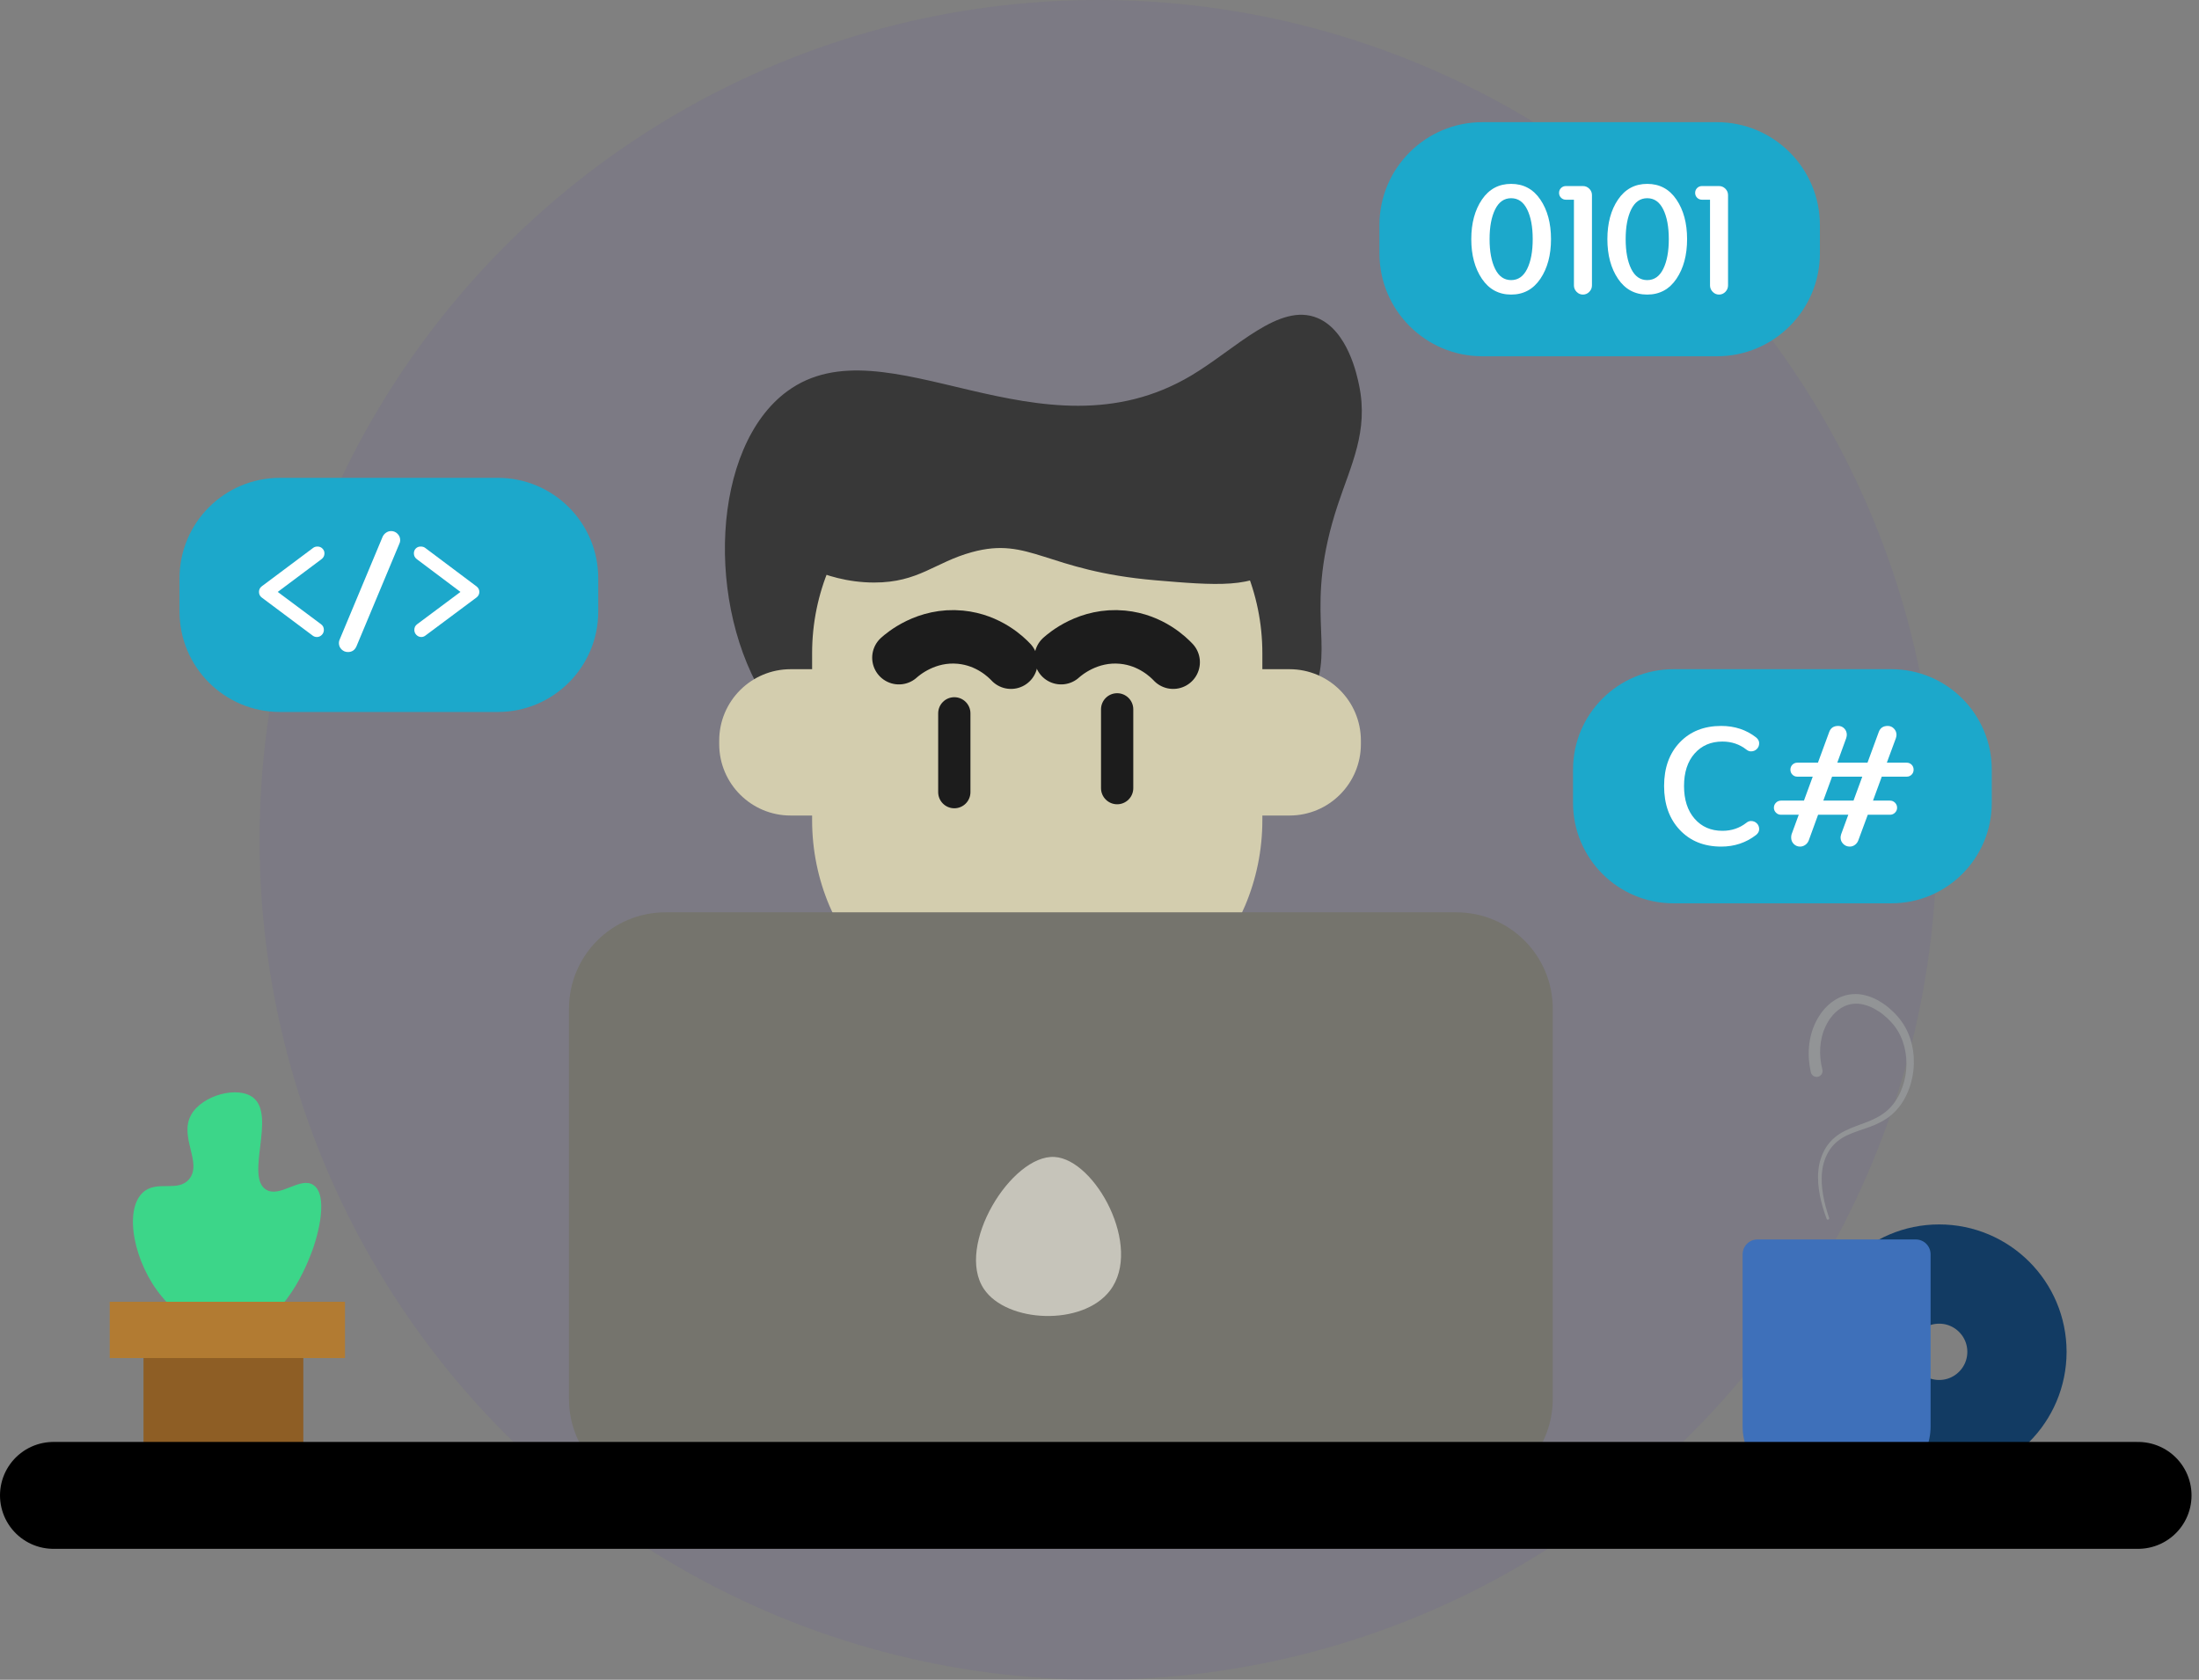 <svg width="288" height="220" viewBox="0 0 288 220" fill="none" xmlns="http://www.w3.org/2000/svg">
<rect x="0" y="0" width="288" height="220" fill="#808080" stroke="none"/>
<ellipse opacity="0.05" cx="143.822" cy="110" rx="109.822" ry="110" fill="#3600D0"/>
<path d="M224.859 46.663H194.152C186.701 46.663 180.661 40.623 180.661 33.172V29.491C180.661 22.04 186.701 16 194.152 16H224.859C232.31 16 238.35 22.04 238.35 29.491V33.172C238.35 40.623 232.31 46.663 224.859 46.663Z" fill="#1CA8CB"/>
<path d="M247.704 118.309H219.171C211.906 118.309 206.017 112.42 206.017 105.156V100.799C206.017 93.535 211.906 87.646 219.171 87.646H247.704C254.969 87.646 260.858 93.535 260.858 100.799V105.156C260.858 112.42 254.969 118.309 247.704 118.309Z" fill="#1CA8CB"/>
<path d="M65.198 93.248H36.665C29.4 93.248 23.511 87.359 23.511 80.094V75.738C23.511 68.473 29.4 62.584 36.665 62.584H65.198C72.462 62.584 78.352 68.473 78.352 75.738V80.094C78.351 87.359 72.462 93.248 65.198 93.248Z" fill="#1CA8CB"/>
<path d="M41.578 71.582C41.837 71.582 42.055 71.669 42.23 71.845C42.406 72.02 42.494 72.231 42.494 72.478C42.494 72.79 42.364 73.043 42.104 73.238L36.375 77.525L42.045 81.754C42.292 81.936 42.416 82.183 42.416 82.495C42.416 82.755 42.325 82.975 42.143 83.157C41.961 83.339 41.746 83.43 41.5 83.43C41.292 83.43 41.103 83.365 40.935 83.235L34.29 78.266C34.043 78.084 33.919 77.837 33.919 77.525C33.919 77.213 34.043 76.967 34.29 76.785L41.013 71.757C41.168 71.64 41.357 71.582 41.578 71.582Z" fill="white"/>
<path d="M51.224 69.555C51.549 69.555 51.828 69.672 52.062 69.906C52.296 70.139 52.413 70.425 52.413 70.763C52.413 70.919 52.374 71.075 52.296 71.231L46.683 84.657C46.462 85.151 46.092 85.398 45.573 85.398C45.248 85.398 44.969 85.284 44.735 85.057C44.501 84.83 44.384 84.547 44.384 84.209C44.384 84.041 44.423 83.878 44.501 83.722L50.113 70.296C50.217 70.075 50.37 69.896 50.571 69.76C50.772 69.623 50.99 69.555 51.224 69.555Z" fill="white"/>
<path d="M55.102 71.582C55.336 71.582 55.53 71.64 55.686 71.757L62.39 76.785C62.65 76.98 62.779 77.226 62.779 77.525C62.779 77.824 62.649 78.071 62.39 78.266L55.725 83.235C55.556 83.365 55.375 83.43 55.18 83.43C54.933 83.43 54.718 83.339 54.537 83.157C54.355 82.975 54.264 82.755 54.264 82.495C54.264 82.183 54.387 81.936 54.634 81.754L60.305 77.525L54.595 73.238C54.335 73.043 54.205 72.79 54.205 72.478C54.205 72.219 54.29 72.004 54.459 71.835C54.627 71.666 54.842 71.582 55.102 71.582Z" fill="white"/>
<path d="M194.087 26.138C195.016 24.768 196.292 24.082 197.912 24.082C199.533 24.082 200.809 24.768 201.738 26.138C202.668 27.509 203.133 29.237 203.133 31.322C203.133 33.408 202.668 35.139 201.738 36.516C200.809 37.892 199.533 38.581 197.912 38.581C196.292 38.581 195.016 37.892 194.087 36.516C193.157 35.139 192.692 33.408 192.692 31.322C192.692 29.237 193.157 27.509 194.087 26.138ZM200.013 27.434C199.53 26.451 198.83 25.959 197.912 25.959C196.995 25.959 196.295 26.451 195.812 27.434C195.329 28.417 195.088 29.713 195.088 31.322C195.088 32.931 195.329 34.227 195.812 35.211C196.295 36.194 196.995 36.686 197.912 36.686C198.83 36.686 199.53 36.194 200.013 35.211C200.496 34.227 200.737 32.931 200.737 31.322C200.737 29.713 200.496 28.417 200.013 27.434Z" fill="white"/>
<path d="M206.136 26.156H205.081C204.831 26.156 204.619 26.07 204.447 25.897C204.274 25.724 204.188 25.512 204.188 25.262C204.188 25.012 204.274 24.8 204.447 24.628C204.619 24.455 204.831 24.368 205.081 24.368H207.316C207.638 24.368 207.915 24.485 208.147 24.717C208.38 24.95 208.496 25.227 208.496 25.548V37.383C208.496 37.705 208.38 37.985 208.147 38.223C207.915 38.462 207.638 38.581 207.316 38.581C206.994 38.581 206.717 38.462 206.485 38.223C206.252 37.985 206.136 37.705 206.136 37.383V26.156Z" fill="white"/>
<path d="M211.911 26.138C212.84 24.768 214.115 24.082 215.736 24.082C217.357 24.082 218.632 24.768 219.562 26.138C220.492 27.509 220.956 29.237 220.956 31.322C220.956 33.408 220.492 35.139 219.562 36.516C218.632 37.892 217.357 38.581 215.736 38.581C214.115 38.581 212.84 37.892 211.911 36.516C210.981 35.139 210.516 33.408 210.516 31.322C210.516 29.237 210.981 27.509 211.911 26.138ZM217.837 27.434C217.354 26.451 216.654 25.959 215.736 25.959C214.818 25.959 214.118 26.451 213.635 27.434C213.153 28.417 212.911 29.713 212.911 31.322C212.911 32.931 213.153 34.227 213.635 35.211C214.118 36.194 214.818 36.686 215.736 36.686C216.654 36.686 217.354 36.194 217.837 35.211C218.319 34.227 218.561 32.931 218.561 31.322C218.561 29.713 218.319 28.417 217.837 27.434Z" fill="white"/>
<path d="M223.959 26.156H222.905C222.654 26.156 222.443 26.07 222.27 25.897C222.097 25.724 222.011 25.512 222.011 25.262C222.011 25.012 222.097 24.8 222.27 24.628C222.443 24.455 222.654 24.368 222.905 24.368H225.139C225.461 24.368 225.738 24.485 225.971 24.717C226.203 24.95 226.319 25.227 226.319 25.548V37.383C226.319 37.705 226.203 37.985 225.971 38.223C225.738 38.462 225.461 38.581 225.139 38.581C224.817 38.581 224.541 38.462 224.308 38.223C224.076 37.985 223.959 37.705 223.959 37.383V26.156Z" fill="white"/>
<path d="M225.427 95.076C227.181 95.076 228.701 95.576 229.987 96.576C230.26 96.797 230.396 97.051 230.396 97.336C230.396 97.648 230.292 97.905 230.084 98.106C229.876 98.308 229.623 98.408 229.324 98.408C229.116 98.408 228.915 98.33 228.72 98.174C227.824 97.473 226.778 97.122 225.583 97.122C224.075 97.122 222.861 97.645 221.938 98.691C221.016 99.736 220.555 101.156 220.555 102.948C220.555 104.741 221.016 106.167 221.938 107.226C222.861 108.285 224.075 108.814 225.583 108.814C226.778 108.814 227.824 108.463 228.72 107.762C228.915 107.606 229.116 107.528 229.324 107.528C229.623 107.528 229.876 107.629 230.084 107.83C230.292 108.031 230.396 108.288 230.396 108.6C230.396 108.885 230.26 109.139 229.987 109.36C228.675 110.373 227.154 110.88 225.427 110.88C223.179 110.88 221.37 110.152 220 108.697C218.629 107.242 217.944 105.326 217.944 102.948C217.944 100.571 218.629 98.664 220 97.229C221.37 95.794 223.179 95.076 225.427 95.076Z" fill="white"/>
<path d="M247.233 95.076C247.557 95.076 247.83 95.193 248.051 95.427C248.272 95.66 248.382 95.933 248.382 96.245C248.382 96.349 248.356 96.492 248.304 96.674L247.116 99.889H249.708C249.967 99.889 250.185 99.977 250.361 100.152C250.536 100.327 250.623 100.545 250.623 100.805C250.623 101.065 250.536 101.282 250.361 101.458C250.185 101.633 249.967 101.721 249.708 101.721H246.453L245.304 104.858H247.525C247.785 104.858 248.006 104.949 248.187 105.131C248.369 105.313 248.46 105.534 248.46 105.794C248.46 106.04 248.369 106.255 248.187 106.437C248.006 106.619 247.785 106.709 247.525 106.709H244.621L243.374 110.08C243.283 110.314 243.137 110.506 242.936 110.655C242.734 110.804 242.51 110.879 242.264 110.879C241.926 110.879 241.64 110.763 241.406 110.529C241.172 110.295 241.056 110.016 241.056 109.691C241.056 109.587 241.081 109.444 241.133 109.262L242.069 106.709H238.113L236.885 110.08C236.794 110.314 236.644 110.506 236.437 110.655C236.229 110.804 236.001 110.879 235.755 110.879C235.43 110.879 235.154 110.765 234.927 110.538C234.699 110.311 234.586 110.029 234.586 109.691C234.586 109.535 234.605 109.392 234.644 109.262L235.58 106.709H233.261C233 106.709 232.78 106.619 232.598 106.437C232.416 106.255 232.325 106.04 232.325 105.794C232.325 105.534 232.416 105.313 232.598 105.131C232.78 104.949 233.001 104.858 233.261 104.858H236.261L237.411 101.721H235.404C235.144 101.721 234.927 101.633 234.751 101.458C234.576 101.282 234.488 101.065 234.488 100.805C234.488 100.545 234.576 100.328 234.751 100.152C234.927 99.977 235.144 99.889 235.404 99.889H238.093L239.574 95.855C239.769 95.336 240.159 95.076 240.744 95.076C241.068 95.076 241.338 95.19 241.552 95.417C241.767 95.644 241.874 95.921 241.874 96.245C241.874 96.349 241.848 96.492 241.796 96.674L240.627 99.889H244.583L246.064 95.856C246.258 95.336 246.648 95.076 247.233 95.076ZM238.795 104.858H242.751L243.901 101.721H239.945L238.795 104.858Z" fill="white"/>
<path d="M171.963 90.742C174.852 84.58 170.689 79.757 175.207 66.123C176.941 60.887 179.242 56.508 178.007 50.496C177.74 49.192 176.533 43.314 172.553 41.651C167.554 39.561 161.899 45.675 156.042 49.169C136.259 60.972 116.009 41.799 103.118 51.233C93.152 58.526 92.326 79.446 100.464 91.921C116.216 116.066 164.414 106.842 171.963 90.742Z" fill="#383838"/>
<path d="M136.549 136.197H135.141C119.246 136.197 106.361 123.311 106.361 107.416V85.566C106.361 69.671 119.246 56.786 135.141 56.786H136.549C152.444 56.786 165.329 69.671 165.329 85.566V107.416C165.329 123.311 152.444 136.197 136.549 136.197Z" fill="#D3CDAE"/>
<path d="M152.425 97.457V97C152.425 91.834 156.613 87.646 161.779 87.646H168.88C174.046 87.646 178.234 91.834 178.234 97V97.457C178.234 102.623 174.046 106.811 168.88 106.811H161.779C156.613 106.811 152.425 102.623 152.425 97.457Z" fill="#D3CDAE"/>
<path d="M94.194 97.457V97C94.194 91.834 98.382 87.646 103.548 87.646H110.649C115.815 87.646 120.003 91.834 120.003 97V97.457C120.003 102.623 115.815 106.811 110.649 106.811H103.548C98.382 106.811 94.194 102.623 94.194 97.457Z" fill="#D3CDAE"/>
<path d="M106.214 74.526C108.079 75.328 110.953 76.29 114.469 76.295C120.328 76.303 122.421 73.646 127.295 72.314C134.911 70.234 136.935 74.773 151.325 76C158.969 76.652 164.709 77.142 167.099 73.936C169.848 70.248 167.35 62.755 161.644 55.214L125.821 54.624L101.349 72.462L106.214 74.526Z" fill="#383838"/>
<path d="M146.312 105.337C145.145 105.337 144.199 104.391 144.199 103.224V92.904C144.199 91.737 145.145 90.791 146.312 90.791C147.479 90.791 148.425 91.737 148.425 92.904V103.224C148.425 104.391 147.479 105.337 146.312 105.337Z" fill="#1C1C1C"/>
<path d="M124.985 105.861C123.818 105.861 122.872 104.915 122.872 103.748V93.428C122.872 92.261 123.818 91.315 124.985 91.315C126.152 91.315 127.098 92.261 127.098 93.428V103.748C127.098 104.915 126.153 105.861 124.985 105.861Z" fill="#1C1C1C"/>
<path d="M117.729 86.139C118.231 85.688 121.306 83.016 125.788 83.453C129.527 83.817 131.823 86.11 132.405 86.729" stroke="#1C1C1C" stroke-width="7" stroke-miterlimit="10" stroke-linecap="round"/>
<path d="M138.974 86.139C139.476 85.688 142.551 83.016 147.033 83.453C150.772 83.817 153.068 86.11 153.65 86.729" stroke="#1C1C1C" stroke-width="7" stroke-miterlimit="10" stroke-linecap="round"/>
<path d="M190.735 195.852H87.147C80.173 195.852 74.518 190.198 74.518 183.224V132.118C74.518 125.143 80.173 119.489 87.147 119.489H190.735C197.709 119.489 203.364 125.143 203.364 132.118V183.224C203.364 190.198 197.709 195.852 190.735 195.852Z" fill="#75746D"/>
<path d="M138.106 151.528C143.447 151.834 149.707 163.339 145.378 169.022C141.798 173.722 131.865 173.272 128.867 168.826C125.067 163.188 132.471 151.205 138.106 151.528Z" fill="#C6C4BA"/>
<path d="M39.727 175.066H18.794V196H39.727V175.066Z" fill="#8E5E25"/>
<path d="M21.176 169.791C17.562 165.456 16.159 158.533 18.714 156.182C20.552 154.491 23.289 156.225 24.774 154.425C26.547 152.277 23.395 148.903 25.047 145.99C26.515 143.402 31.203 142.187 33.183 143.774C36.151 146.154 32.092 154.08 34.835 155.803C36.657 156.947 39.352 154.023 41.071 155.222C42.949 156.53 41.832 161.476 40.669 164.397C39.967 166.162 36.676 174.425 30.04 174.659C25.37 174.823 22.104 170.905 21.176 169.791Z" fill="#3CD689"/>
<path d="M45.182 170.496H14.371V177.867H45.182V170.496Z" fill="#B27B32"/>
<path d="M253.971 187.237C259.596 187.237 264.157 182.677 264.157 177.051C264.157 171.426 259.596 166.865 253.971 166.865C248.346 166.865 243.785 171.426 243.785 177.051C243.785 182.677 248.346 187.237 253.971 187.237Z" stroke="#123B63" stroke-width="13" stroke-miterlimit="10"/>
<path d="M245.051 194.624H236.026C231.72 194.624 228.229 191.133 228.229 186.827V164.277C228.229 163.203 229.099 162.333 230.173 162.333H250.904C251.978 162.333 252.848 163.203 252.848 164.277V186.827C252.848 191.133 249.357 194.624 245.051 194.624Z" fill="#3E70BA"/>
<path d="M7 195.853H280.022" stroke="black" stroke-width="14" stroke-miterlimit="10" stroke-linecap="round"/>
<path d="M237.166 140.444C236.912 139.341 236.821 138.196 236.925 137.062C237.027 135.929 237.325 134.806 237.848 133.78C237.985 133.526 238.111 133.267 238.279 133.03L238.519 132.669L238.793 132.328C238.965 132.095 239.188 131.898 239.389 131.687C239.493 131.583 239.614 131.496 239.726 131.4C239.842 131.309 239.95 131.208 240.079 131.132L240.455 130.89C240.579 130.809 240.721 130.752 240.854 130.683C241.117 130.538 241.414 130.46 241.699 130.36C242.288 130.208 242.899 130.16 243.495 130.213C244.09 130.277 244.658 130.436 245.194 130.651C245.73 130.867 246.221 131.156 246.688 131.471C247.156 131.787 247.579 132.155 247.98 132.543C248.379 132.933 248.746 133.355 249.071 133.817C249.732 134.738 250.167 135.798 250.415 136.882C250.661 137.969 250.715 139.089 250.6 140.187C250.478 141.284 250.18 142.361 249.709 143.362C249.241 144.361 248.583 145.291 247.727 146.015C246.875 146.744 245.861 147.231 244.857 147.599C243.852 147.972 242.84 148.251 241.923 148.688C241.002 149.112 240.203 149.743 239.643 150.577C239.093 151.413 238.747 152.39 238.643 153.408C238.572 153.914 238.579 154.431 238.591 154.946C238.626 155.461 238.672 155.977 238.767 156.488C238.937 157.514 239.225 158.521 239.559 159.512L239.56 159.514C239.59 159.606 239.541 159.705 239.45 159.736C239.359 159.766 239.261 159.719 239.229 159.63C238.867 158.633 238.548 157.615 238.348 156.565C238.239 156.042 238.177 155.508 238.129 154.973C238.103 154.437 238.084 153.896 238.145 153.355C238.23 152.274 238.576 151.198 239.162 150.26C239.756 149.323 240.656 148.581 241.636 148.104C242.614 147.612 243.637 147.305 244.597 146.922C245.558 146.543 246.461 146.075 247.201 145.411C247.942 144.753 248.511 143.911 248.914 142.996C249.318 142.081 249.566 141.093 249.654 140.094C249.815 138.101 249.352 136.034 248.18 134.463C247.889 134.069 247.553 133.701 247.19 133.364C246.827 133.029 246.444 132.71 246.03 132.447C245.619 132.183 245.191 131.945 244.744 131.778C244.298 131.612 243.841 131.498 243.385 131.459C242.929 131.432 242.481 131.481 242.051 131.6C241.843 131.684 241.625 131.739 241.429 131.858C241.33 131.913 241.225 131.954 241.131 132.02L240.847 132.214C240.749 132.272 240.666 132.356 240.578 132.43C240.492 132.508 240.398 132.575 240.318 132.66C240.162 132.836 239.987 132.991 239.853 133.187L239.637 133.467L239.448 133.769C239.313 133.965 239.216 134.185 239.107 134.397C238.691 135.259 238.46 136.216 238.397 137.182C238.331 138.149 238.432 139.128 238.673 140.073L238.674 140.077C238.78 140.493 238.53 140.915 238.114 141.021C237.699 141.127 237.277 140.876 237.171 140.461C237.169 140.456 237.167 140.448 237.166 140.444Z" fill="#929496"/>
</svg>
